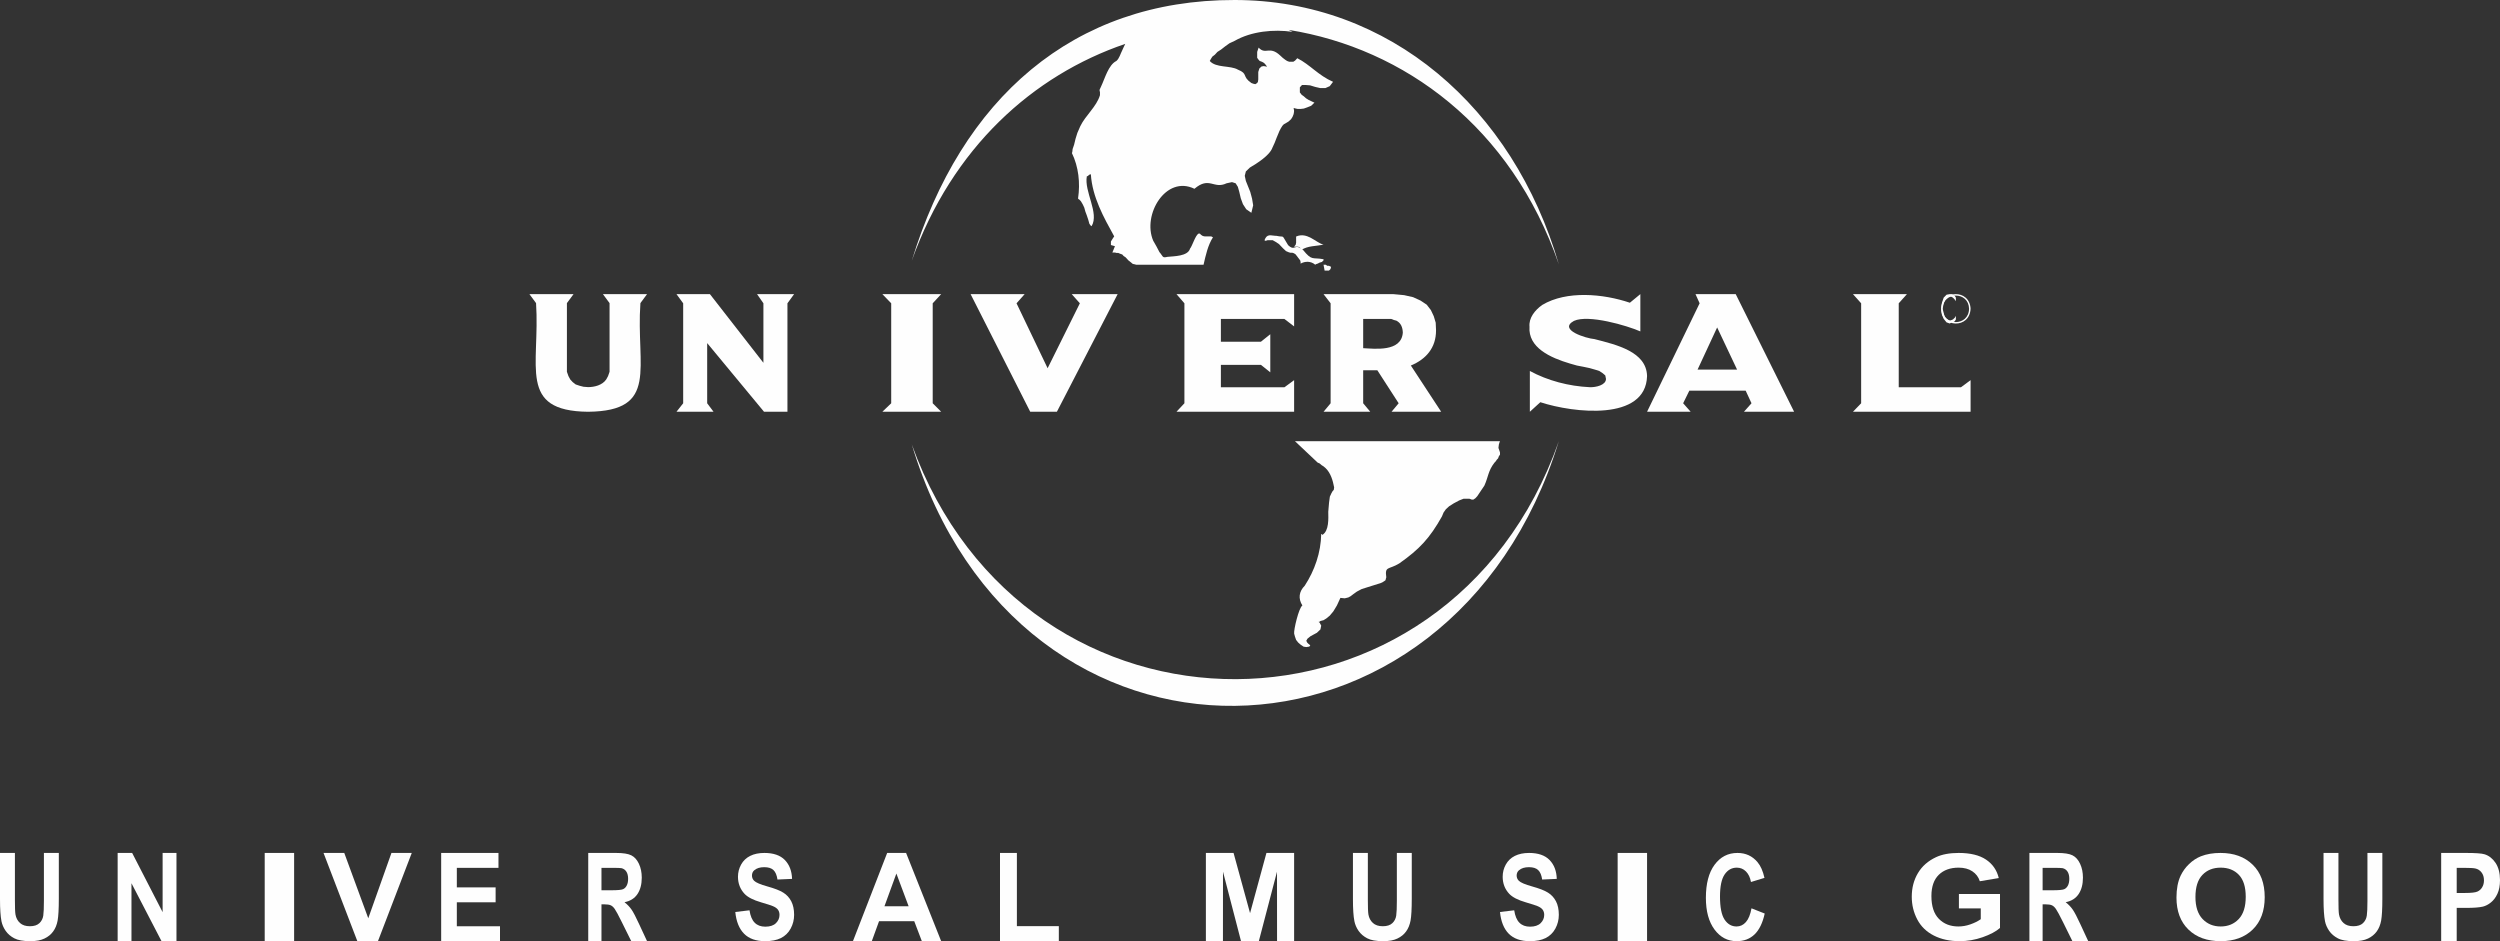 <?xml version="1.0" encoding="UTF-8"?>
<svg width="85px" height="32px" viewBox="0 0 85 32" version="1.1" xmlns="http://www.w3.org/2000/svg" xmlns:xlink="http://www.w3.org/1999/xlink">
    <rect x="0" y="0" width="85" height="32" fill="#333333" stroke="none"/>
    <!-- Generator: Sketch 49.3 (51167) - http://www.bohemiancoding.com/sketch -->
    <title>umg</title>
    <desc>Created with Sketch.</desc>
    <defs></defs>
    <g id="Page-1" stroke="none" stroke-width="1" fill="none" fill-rule="evenodd">
        <g id="Desktop-HD" transform="translate(-337, -596)" fill="#FEFEFE">
            <g id="umg" transform="translate(337, 596)">
                <path d="M0,29 L0.507,29 L0.507,30.598 C0.507,30.852 0.513,31.017 0.526,31.092 C0.547,31.212 0.599,31.309 0.68,31.382 C0.762,31.456 0.873,31.492 1.015,31.492 C1.158,31.492 1.266,31.457 1.339,31.388 C1.412,31.319 1.456,31.234 1.471,31.133 C1.486,31.033 1.493,30.866 1.493,30.633 L1.493,29 L2,29 L2,30.55 C2,30.903 1.986,31.153 1.959,31.3 C1.932,31.446 1.881,31.57 1.807,31.67 C1.734,31.771 1.636,31.851 1.512,31.91 C1.389,31.97 1.228,32 1.03,32 C0.791,32 0.609,31.968 0.485,31.902 C0.361,31.837 0.264,31.753 0.192,31.649 C0.12,31.545 0.073,31.436 0.05,31.322 C0.017,31.153 0,30.903 0,30.573 L0,29 Z" id="Fill-1"></path>
                <polygon id="Fill-3" points="4 32 4 29 4.493 29 5.529 31.013 5.529 29 6 29 6 32 5.492 32 4.47 30.03 4.47 32"></polygon>
                <polygon id="Fill-5" points="9 32 10 32 10 29 9 29"></polygon>
                <polygon id="Fill-7" points="12.15 32 11 29 11.705 29 12.521 31.221 13.309 29 14 29 12.85 32"></polygon>
                <polygon id="Fill-8" points="15 32 15 29 16.948 29 16.948 29.507 15.532 29.507 15.532 30.171 16.851 30.171 16.851 30.678 15.532 30.678 15.532 31.493 17 31.493 17 32"></polygon>
                <path d="M20.45,30.269 L20.782,30.269 C20.997,30.269 21.131,30.257 21.185,30.232 C21.238,30.208 21.28,30.165 21.31,30.105 C21.341,30.045 21.356,29.97 21.356,29.88 C21.356,29.779 21.336,29.697 21.296,29.635 C21.256,29.573 21.2,29.534 21.127,29.517 C21.091,29.51 20.982,29.507 20.8,29.507 L20.45,29.507 L20.45,30.269 Z M20,32 L20,29 L20.946,29 C21.184,29 21.356,29.027 21.464,29.081 C21.572,29.135 21.658,29.23 21.723,29.368 C21.788,29.506 21.82,29.663 21.82,29.841 C21.82,30.066 21.771,30.252 21.673,30.399 C21.575,30.545 21.428,30.637 21.233,30.675 C21.33,30.752 21.41,30.836 21.473,30.927 C21.536,31.019 21.621,31.182 21.728,31.415 L22,32 L21.463,32 L21.139,31.347 C21.024,31.114 20.945,30.967 20.902,30.906 C20.86,30.845 20.815,30.804 20.767,30.781 C20.72,30.759 20.644,30.747 20.541,30.747 L20.45,30.747 L20.45,32 L20,32 Z" id="Fill-9"></path>
                <path d="M25,31.008 L25.483,30.95 C25.512,31.142 25.571,31.283 25.66,31.372 C25.749,31.462 25.869,31.507 26.02,31.507 C26.18,31.507 26.301,31.467 26.382,31.387 C26.463,31.307 26.503,31.214 26.503,31.107 C26.503,31.039 26.486,30.98 26.452,30.932 C26.418,30.884 26.359,30.842 26.274,30.807 C26.216,30.782 26.084,30.74 25.877,30.679 C25.611,30.602 25.425,30.506 25.317,30.393 C25.167,30.233 25.091,30.038 25.091,29.809 C25.091,29.661 25.127,29.523 25.198,29.395 C25.269,29.266 25.371,29.168 25.505,29.101 C25.638,29.034 25.799,29 25.988,29 C26.297,29 26.529,29.08 26.685,29.24 C26.84,29.401 26.922,29.614 26.93,29.882 L26.434,29.904 C26.412,29.755 26.367,29.647 26.297,29.582 C26.227,29.516 26.123,29.484 25.983,29.484 C25.839,29.484 25.727,29.519 25.645,29.589 C25.593,29.634 25.567,29.694 25.567,29.769 C25.567,29.838 25.591,29.896 25.64,29.946 C25.703,30.008 25.855,30.073 26.096,30.14 C26.337,30.207 26.515,30.276 26.631,30.349 C26.746,30.42 26.837,30.518 26.902,30.642 C26.967,30.767 27,30.921 27,31.105 C27,31.271 26.961,31.427 26.883,31.571 C26.804,31.716 26.693,31.824 26.55,31.895 C26.407,31.965 26.229,32 26.015,32 C25.704,32 25.465,31.915 25.299,31.747 C25.132,31.578 25.032,31.331 25,31.008" id="Fill-10"></path>
                <path d="M30.893,30.812 L30.477,29.7 L30.072,30.812 L30.893,30.812 Z M32,32 L31.343,32 L31.084,31.32 L29.888,31.32 L29.641,32 L29,32 L30.164,29 L30.807,29 L32,32 Z" id="Fill-11"></path>
                <polygon id="Fill-12" points="34 32 34 29 34.574 29 34.574 31.489 36 31.489 36 32"></polygon>
                <polygon id="Fill-13" points="41 32 41 29 41.941 29 42.502 31.047 43.059 29 44 29 44 32 43.42 32 43.418 29.638 42.8 32 42.195 32 41.582 29.638 41.58 32"></polygon>
                <path d="M46,29 L46.507,29 L46.507,30.598 C46.507,30.852 46.513,31.017 46.526,31.092 C46.547,31.212 46.599,31.309 46.68,31.382 C46.762,31.456 46.873,31.492 47.014,31.492 C47.158,31.492 47.266,31.457 47.339,31.388 C47.412,31.319 47.456,31.234 47.471,31.133 C47.486,31.033 47.493,30.866 47.493,30.633 L47.493,29 L48,29 L48,30.55 C48,30.903 47.986,31.153 47.959,31.3 C47.931,31.446 47.881,31.57 47.807,31.67 C47.734,31.771 47.636,31.851 47.512,31.91 C47.389,31.97 47.229,32 47.03,32 C46.79,32 46.609,31.968 46.485,31.902 C46.361,31.837 46.263,31.753 46.191,31.649 C46.119,31.545 46.073,31.436 46.05,31.322 C46.016,31.153 46,30.903 46,30.573 L46,29 Z" id="Fill-14"></path>
                <path d="M51,31.008 L51.483,30.95 C51.512,31.142 51.571,31.283 51.66,31.372 C51.749,31.462 51.869,31.507 52.02,31.507 C52.18,31.507 52.3,31.467 52.382,31.387 C52.463,31.307 52.503,31.214 52.503,31.107 C52.503,31.039 52.486,30.98 52.452,30.932 C52.418,30.884 52.359,30.842 52.274,30.807 C52.216,30.782 52.083,30.74 51.877,30.679 C51.611,30.602 51.425,30.506 51.317,30.393 C51.166,30.233 51.091,30.038 51.091,29.809 C51.091,29.661 51.126,29.523 51.197,29.395 C51.269,29.266 51.37,29.168 51.504,29.101 C51.638,29.034 51.799,29 51.988,29 C52.296,29 52.529,29.08 52.685,29.24 C52.841,29.401 52.922,29.614 52.93,29.882 L52.434,29.904 C52.412,29.755 52.367,29.647 52.297,29.582 C52.227,29.516 52.123,29.484 51.983,29.484 C51.839,29.484 51.726,29.519 51.645,29.589 C51.593,29.634 51.566,29.694 51.566,29.769 C51.566,29.838 51.591,29.896 51.64,29.946 C51.702,30.008 51.854,30.073 52.096,30.14 C52.337,30.207 52.515,30.276 52.631,30.349 C52.746,30.42 52.837,30.518 52.902,30.642 C52.968,30.767 53,30.921 53,31.105 C53,31.271 52.961,31.427 52.883,31.571 C52.804,31.716 52.693,31.824 52.55,31.895 C52.407,31.965 52.229,32 52.015,32 C51.704,32 51.465,31.915 51.298,31.747 C51.131,31.578 51.032,31.331 51,31.008" id="Fill-15"></path>
                <polygon id="Fill-16" points="55 32 56 32 56 29 55 29"></polygon>
                <path d="M59.551,30.883 L60,31.06 C59.931,31.378 59.816,31.614 59.656,31.769 C59.496,31.923 59.293,32 59.046,32 C58.741,32 58.491,31.869 58.294,31.605 C58.098,31.342 58,30.983 58,30.526 C58,30.044 58.098,29.668 58.296,29.401 C58.493,29.134 58.752,29 59.074,29 C59.355,29 59.582,29.105 59.757,29.315 C59.862,29.439 59.94,29.616 59.992,29.848 L59.533,29.988 C59.506,29.837 59.45,29.718 59.364,29.631 C59.278,29.544 59.173,29.5 59.051,29.5 C58.881,29.5 58.743,29.577 58.637,29.732 C58.532,29.886 58.48,30.137 58.48,30.483 C58.48,30.849 58.532,31.111 58.636,31.267 C58.74,31.422 58.875,31.5 59.042,31.5 C59.166,31.5 59.271,31.451 59.36,31.351 C59.448,31.252 59.512,31.096 59.551,30.883" id="Fill-17"></path>
                <path d="M66.603,30.886 L66.603,30.395 L68,30.395 L68,31.551 C67.864,31.67 67.668,31.775 67.41,31.865 C67.153,31.955 66.892,32 66.628,32 C66.293,32 65.999,31.936 65.751,31.809 C65.501,31.682 65.313,31.5 65.188,31.263 C65.063,31.026 65,30.768 65,30.49 C65,30.188 65.07,29.92 65.21,29.685 C65.35,29.45 65.555,29.27 65.825,29.144 C66.03,29.048 66.287,29 66.593,29 C66.991,29 67.302,29.076 67.526,29.227 C67.75,29.378 67.894,29.587 67.958,29.854 L67.314,29.962 C67.269,29.819 67.184,29.707 67.059,29.624 C66.935,29.541 66.779,29.5 66.593,29.5 C66.31,29.5 66.085,29.581 65.919,29.743 C65.752,29.906 65.668,30.147 65.668,30.466 C65.668,30.811 65.753,31.069 65.922,31.241 C66.091,31.414 66.312,31.5 66.587,31.5 C66.722,31.5 66.858,31.476 66.994,31.428 C67.131,31.38 67.248,31.322 67.346,31.253 L67.346,30.886 L66.603,30.886 Z" id="Fill-18"></path>
                <path d="M69.449,30.269 L69.782,30.269 C69.997,30.269 70.131,30.257 70.185,30.232 C70.239,30.208 70.28,30.165 70.311,30.105 C70.341,30.045 70.356,29.97 70.356,29.88 C70.356,29.779 70.336,29.697 70.296,29.635 C70.256,29.573 70.2,29.534 70.127,29.517 C70.091,29.51 69.982,29.507 69.8,29.507 L69.449,29.507 L69.449,30.269 Z M69,32 L69,29 L69.946,29 C70.184,29 70.357,29.027 70.465,29.081 C70.572,29.135 70.659,29.23 70.723,29.368 C70.788,29.506 70.82,29.663 70.82,29.841 C70.82,30.066 70.771,30.252 70.673,30.399 C70.575,30.545 70.428,30.637 70.233,30.675 C70.33,30.752 70.41,30.836 70.473,30.927 C70.537,31.019 70.622,31.182 70.729,31.415 L71,32 L70.462,32 L70.14,31.347 C70.024,31.114 69.945,30.967 69.902,30.906 C69.86,30.845 69.815,30.804 69.767,30.781 C69.72,30.759 69.644,30.747 69.541,30.747 L69.449,30.747 L69.449,32 L69,32 Z" id="Fill-19"></path>
                <path d="M74.645,30.498 C74.645,30.827 74.726,31.076 74.887,31.246 C75.049,31.415 75.254,31.5 75.503,31.5 C75.752,31.5 75.957,31.416 76.116,31.248 C76.276,31.079 76.355,30.827 76.355,30.49 C76.355,30.158 76.278,29.909 76.122,29.745 C75.967,29.582 75.76,29.5 75.503,29.5 C75.245,29.5 75.038,29.583 74.881,29.748 C74.723,29.914 74.645,30.164 74.645,30.498 M74,30.518 C74,30.223 74.047,29.975 74.141,29.774 C74.212,29.626 74.307,29.493 74.43,29.376 C74.551,29.259 74.685,29.172 74.829,29.114 C75.022,29.038 75.244,29 75.496,29 C75.952,29 76.316,29.132 76.589,29.398 C76.864,29.663 77,30.032 77,30.504 C77,30.972 76.864,31.339 76.593,31.603 C76.321,31.868 75.959,32 75.505,32 C75.044,32 74.679,31.869 74.407,31.605 C74.136,31.342 74,30.98 74,30.518" id="Fill-20"></path>
                <path d="M79,29 L79.507,29 L79.507,30.598 C79.507,30.852 79.513,31.017 79.526,31.092 C79.548,31.212 79.599,31.309 79.68,31.382 C79.762,31.456 79.874,31.492 80.015,31.492 C80.158,31.492 80.267,31.457 80.34,31.388 C80.412,31.319 80.456,31.234 80.471,31.133 C80.486,31.033 80.493,30.866 80.493,30.633 L80.493,29 L81,29 L81,30.55 C81,30.903 80.986,31.153 80.959,31.3 C80.932,31.446 80.881,31.57 80.808,31.67 C80.734,31.771 80.636,31.851 80.513,31.91 C80.389,31.97 80.229,32 80.03,32 C79.791,32 79.608,31.968 79.485,31.902 C79.362,31.837 79.263,31.753 79.192,31.649 C79.12,31.545 79.073,31.436 79.05,31.322 C79.017,31.153 79,30.903 79,30.573 L79,29 Z" id="Fill-21"></path>
                <path d="M83.528,29.507 L83.528,30.361 L83.816,30.361 C84.023,30.361 84.161,30.345 84.231,30.314 C84.301,30.283 84.356,30.233 84.395,30.166 C84.435,30.099 84.455,30.021 84.455,29.932 C84.455,29.823 84.427,29.732 84.371,29.661 C84.316,29.59 84.246,29.546 84.16,29.528 C84.097,29.514 83.971,29.507 83.782,29.507 L83.528,29.507 Z M83,32 L83,29 L83.846,29 C84.166,29 84.375,29.015 84.473,29.045 C84.622,29.09 84.747,29.188 84.849,29.338 C84.949,29.49 85,29.684 85,29.923 C85,30.107 84.971,30.262 84.913,30.387 C84.855,30.513 84.781,30.611 84.691,30.683 C84.602,30.755 84.51,30.802 84.418,30.825 C84.292,30.854 84.11,30.868 83.871,30.868 L83.528,30.868 L83.528,32 L83,32 Z" id="Fill-22"></path>
                <path d="M43.028,8.092 C43.117,7.938 43.277,8.025 43.397,8.018 C43.706,8.086 43.548,7.939 43.794,8.333 C44.037,8.567 44.007,8.25 44.305,8.5 C44.613,8.879 44.614,8.742 45,8.814 L45,8.852 L44.944,8.907 L44.873,8.926 L44.801,8.963 L44.745,8.981 L44.717,9 C44.572,8.875 44.377,8.875 44.22,8.963 L44.22,8.907 L44.206,8.852 L44.05,8.648 L43.993,8.611 L43.936,8.592 L43.866,8.592 L43.809,8.574 L43.723,8.537 L43.624,8.444 L43.482,8.296 L43.369,8.222 L43.27,8.166 L43.099,8.166 L43.043,8.185 L43,8.185 L43,8.147 L43.028,8.092" id="Fill-23"></path>
                <path d="M50.987,15.343 L50.947,15.229 L50.961,15.115 L50.987,15.029 L51,15 L44.028,15 L44.801,15.729 L44.868,15.757 L44.934,15.815 L45.001,15.857 L45.068,15.914 C45.245,16.083 45.315,16.331 45.361,16.572 L45.348,16.657 L45.308,16.7 L45.268,16.771 L45.215,16.886 L45.188,17.086 L45.161,17.4 C45.165,17.628 45.19,18.048 44.961,18.186 L44.934,18.157 L44.921,18.157 C44.911,18.786 44.697,19.399 44.361,19.914 C44.163,20.114 44.133,20.351 44.281,20.586 C44.156,20.669 43.982,21.425 44.001,21.543 L44.028,21.643 L44.068,21.757 L44.135,21.843 L44.215,21.914 L44.321,21.986 L44.414,22 L44.508,21.986 L44.548,21.957 L44.535,21.928 L44.481,21.885 L44.441,21.843 L44.414,21.785 L44.455,21.714 L44.561,21.629 L44.775,21.514 L44.895,21.4 L44.921,21.271 L44.868,21.171 L44.828,21.143 L44.855,21.143 L44.895,21.114 L45.001,21.086 L45.095,21.028 L45.215,20.929 L45.334,20.786 L45.455,20.586 L45.574,20.328 L45.721,20.343 L45.842,20.314 L45.921,20.271 L46.014,20.2 L46.134,20.114 L46.295,20.029 L46.521,19.957 L46.841,19.857 L46.935,19.828 L47,19.8 L47.067,19.757 L47.107,19.728 L47.121,19.671 L47.134,19.628 C47.079,19.239 47.21,19.379 47.574,19.157 C48.261,18.674 48.612,18.298 49.027,17.557 L49.08,17.428 L49.16,17.314 L49.268,17.215 L49.427,17.114 L49.614,17.014 L49.761,16.957 L49.961,16.957 L50.04,16.986 L50.094,16.986 L50.16,16.943 L50.227,16.871 L50.361,16.671 L50.467,16.514 C50.602,16.223 50.593,16.009 50.813,15.729 L50.854,15.686 L50.893,15.628 L50.934,15.586 L50.961,15.514 L51,15.457 L51,15.386 L50.987,15.343 Z" id="Fill-24"></path>
                <polygon id="Fill-25" points="45.257 9.073 45.238 9.146 45.184 9.201 45.037 9.201 45 9 45.074 9 45.128 9.037 45.184 9.037"></polygon>
                <path d="M45,8.319 C44.747,8.371 44.467,8.352 44.243,8.5 C44.2,8.36 44.111,8.39 44,8.389 L44.054,8.319 L44.068,8.25 L44.068,8.042 C44.447,7.876 44.734,8.249 45,8.319" id="Fill-26"></path>
                <path d="M53,15 C49.356,26.83 34.615,27.132 31,15.108 C34.853,25.802 49.232,25.739 53,15" id="Fill-27"></path>
                <path d="M53,8.986 C51.447,3.653 47.232,0.001 41.975,6.71593463e-06 C36.489,-0.005 32.683,3.353 31,8.866 C32.377,5.012 35.128,2.561 38.258,1.492 C38.197,1.615 38.156,1.712 38.156,1.712 C38.093,1.832 38.059,1.984 37.957,2.073 C37.687,2.204 37.565,2.673 37.436,2.942 L37.387,3.049 L37.387,3.103 L37.399,3.116 L37.399,3.236 C37.284,3.626 36.904,3.926 36.729,4.293 L36.63,4.52 L36.568,4.72 L36.519,4.921 L36.469,5.068 L36.457,5.175 L36.444,5.202 C36.672,5.672 36.731,6.218 36.655,6.74 L36.655,6.753 L36.668,6.767 L36.705,6.793 L36.754,6.847 L36.816,6.954 L36.866,7.061 L36.903,7.195 L36.953,7.328 L37.002,7.475 L37.039,7.609 L37.089,7.676 L37.114,7.689 C37.383,7.247 36.853,6.508 36.953,5.991 L36.977,5.991 L37.039,5.938 L37.089,5.924 C37.138,6.699 37.525,7.388 37.883,8.037 L37.846,8.09 L37.771,8.211 L37.771,8.331 L37.908,8.371 L37.821,8.585 L37.908,8.585 L37.957,8.599 L38.019,8.599 L38.081,8.626 L38.156,8.652 L38.205,8.706 L38.267,8.746 L38.366,8.853 L38.515,8.973 L38.577,8.986 L38.627,9 L40.921,9 C40.995,8.68 41.066,8.34 41.243,8.064 L41.231,8.064 L41.181,8.037 L40.958,8.037 L40.896,8.024 L40.834,7.984 L40.797,7.943 L40.748,7.943 C40.641,8.006 40.534,8.37 40.462,8.452 C40.385,8.72 39.903,8.709 39.693,8.733 C39.506,8.78 39.549,8.714 39.421,8.572 C39.353,8.441 39.286,8.309 39.209,8.184 C38.83,7.301 39.642,5.944 40.611,6.419 C41.123,5.983 41.261,6.444 41.703,6.232 L41.888,6.192 L42.012,6.232 L42.087,6.352 L42.136,6.526 L42.186,6.74 L42.26,6.941 L42.372,7.114 L42.546,7.235 L42.608,6.981 L42.57,6.753 L42.509,6.526 L42.359,6.151 L42.322,5.978 L42.359,5.83 L42.496,5.697 C42.721,5.564 43.171,5.289 43.265,5.015 L43.339,4.854 L43.401,4.694 L43.501,4.453 L43.55,4.36 L43.6,4.279 L43.649,4.226 L43.699,4.199 L43.81,4.132 L43.897,4.052 L43.947,3.972 L43.984,3.878 L43.997,3.798 L43.997,3.744 L43.984,3.691 L43.984,3.677 L44.009,3.677 L44.058,3.691 L44.12,3.704 L44.22,3.704 L44.331,3.691 L44.443,3.651 L44.579,3.597 L44.691,3.49 L44.604,3.45 L44.493,3.397 L44.406,3.343 L44.331,3.276 L44.257,3.223 L44.195,3.143 L44.195,2.969 L44.269,2.889 L44.381,2.889 L44.542,2.902 L44.716,2.955 L44.89,2.995 L45.063,2.995 L45.212,2.929 L45.324,2.782 C44.821,2.563 44.549,2.203 44.108,1.979 L44.034,2.059 L43.972,2.1 L43.835,2.1 L43.761,2.073 L43.699,2.033 L43.612,1.966 L43.525,1.886 C43.159,1.543 43.032,1.879 42.793,1.618 L42.744,1.765 L42.744,1.966 L42.793,2.033 L42.831,2.073 L42.905,2.1 L42.955,2.126 L43.004,2.166 L43.067,2.247 L43.067,2.274 L43.042,2.26 L42.967,2.247 L42.893,2.26 L42.819,2.327 L42.781,2.447 L42.781,2.702 L42.769,2.782 L42.744,2.822 L42.682,2.862 L42.62,2.849 L42.546,2.822 C42.213,2.59 42.45,2.514 42.087,2.367 C41.83,2.218 41.342,2.316 41.132,2.073 L41.169,2.006 L41.219,1.926 L41.306,1.859 L41.392,1.765 L41.516,1.685 L41.653,1.578 L41.802,1.471 L41.975,1.391 C42.549,1.061 43.31,0.99 43.947,1.083 C43.947,1.083 43.896,1.057 43.815,1.016 C47.736,1.646 51.384,4.304 53,8.986" id="Fill-28"></path>
                <path d="M22,10 L20.499,10 L20.725,10.306 L20.725,12.641 L20.674,12.787 L20.612,12.901 C20.477,13.099 20.206,13.162 19.995,13.162 L19.841,13.15 L19.707,13.116 L19.573,13.071 L19.471,12.991 L19.388,12.901 L19.327,12.787 L19.275,12.641 L19.275,10.306 L19.501,10 L18,10 L18.226,10.306 C18.366,12.46 17.593,13.975 19.995,14 C22.424,13.974 21.619,12.494 21.774,10.306 L22,10 Z" id="Fill-29"></path>
                <polygon id="Fill-30" points="27 10 25.739 10 25.956 10.312 25.956 12.335 24.137 10 23 10 23.228 10.312 23.228 13.711 23 14 24.261 14 24.044 13.711 24.044 11.665 25.977 14 26.773 14 26.773 10.312"></polygon>
                <polygon id="Fill-31" points="32 14 31.712 13.711 31.712 10.312 32 10 30 10 30.301 10.312 30.301 13.711 30 14"></polygon>
                <polygon id="Fill-32" points="38 10 36.438 10 36.715 10.312 35.619 12.52 34.562 10.312 34.839 10 33 10 35.028 14 35.934 14"></polygon>
                <polygon id="Fill-33" points="44 14 44 12.925 43.669 13.168 41.51 13.168 41.51 12.405 42.871 12.405 43.19 12.659 43.19 11.364 42.871 11.619 41.51 11.619 41.51 10.844 43.669 10.844 44 11.098 44 10 40 10 40.27 10.312 40.27 13.711 40 14"></polygon>
                <path d="M46.348,11.838 L46.348,10.844 L47.301,10.844 L47.389,10.879 L47.477,10.902 C47.634,10.986 47.688,11.127 47.696,11.307 C47.65,11.975 46.739,11.857 46.348,11.838 Z M49,14 L47.969,12.428 C48.48,12.216 48.829,11.829 48.825,11.226 L48.814,10.971 L48.748,10.751 L48.65,10.543 L48.507,10.358 L48.299,10.22 L48.046,10.104 L47.74,10.035 L47.367,10 L45,10 L45.241,10.312 L45.241,13.711 L45,14 L46.589,14 L46.348,13.711 L46.348,12.59 L46.83,12.59 L47.554,13.711 L47.312,14 L49,14 Z" id="Fill-34"></path>
                <path d="M56,12.786 C55.982,11.959 54.967,11.723 54.211,11.529 C53.938,11.508 52.962,11.213 53.513,10.911 C54.004,10.684 55.311,11.066 55.772,11.268 L55.772,10 L55.416,10.293 C54.516,9.988 53.267,9.87 52.434,10.369 C52.18,10.55 51.976,10.813 52.003,11.106 C51.95,11.82 52.71,12.163 53.386,12.363 L53.615,12.428 L53.843,12.472 L54.046,12.515 L54.236,12.569 L54.376,12.613 L54.49,12.688 L54.579,12.764 L54.604,12.884 C54.599,13.097 54.257,13.171 54.059,13.165 C53.341,13.132 52.622,12.943 52.015,12.613 L52.015,14 L52.371,13.675 C53.503,14.045 55.957,14.327 56,12.786" id="Fill-35"></path>
                <path d="M57.717,12.567 L58.383,11.133 L59.061,12.567 L57.717,12.567 Z M61,14 L59.014,10 L57.647,10 L57.787,10.312 L56,14 L57.483,14 L57.227,13.711 L57.437,13.283 L59.353,13.283 L59.551,13.711 L59.294,14 L61,14 Z" id="Fill-36"></path>
                <polygon id="Fill-37" points="67 14 67 12.925 66.671 13.168 64.557 13.168 64.557 10.312 64.836 10 63 10 63.279 10.312 63.279 13.711 63 14"></polygon>
                <path d="M66.5,10.12 L66.464,10.06 L66.402,10.02 L66.354,10 L66.293,10 L66.183,10.02 L66.085,10.12 L66.025,10.3 L66,10.5 L66.025,10.7 L66.085,10.84 L66.183,10.961 L66.293,11 L66.354,10.961 L66.402,10.961 L66.464,10.92 L66.5,10.86 L66.5,10.741 L66.464,10.8 L66.402,10.86 L66.354,10.881 L66.293,10.9 L66.195,10.86 L66.122,10.781 L66.049,10.5 C66.109,10.056 66.321,9.955 66.5,10.24 L66.5,10.12 Z" id="Fill-38"></path>
                <path d="M66.042,10.495 C66.07,9.902 66.933,9.901 66.948,10.495 C66.938,11.104 66.063,11.102 66.042,10.495 M66,10.495 C65.994,11.143 66.97,11.194 67,10.495 C66.964,9.811 66.001,9.86 66,10.495" id="Fill-39"></path>
            </g>
        </g>
    </g>
</svg>